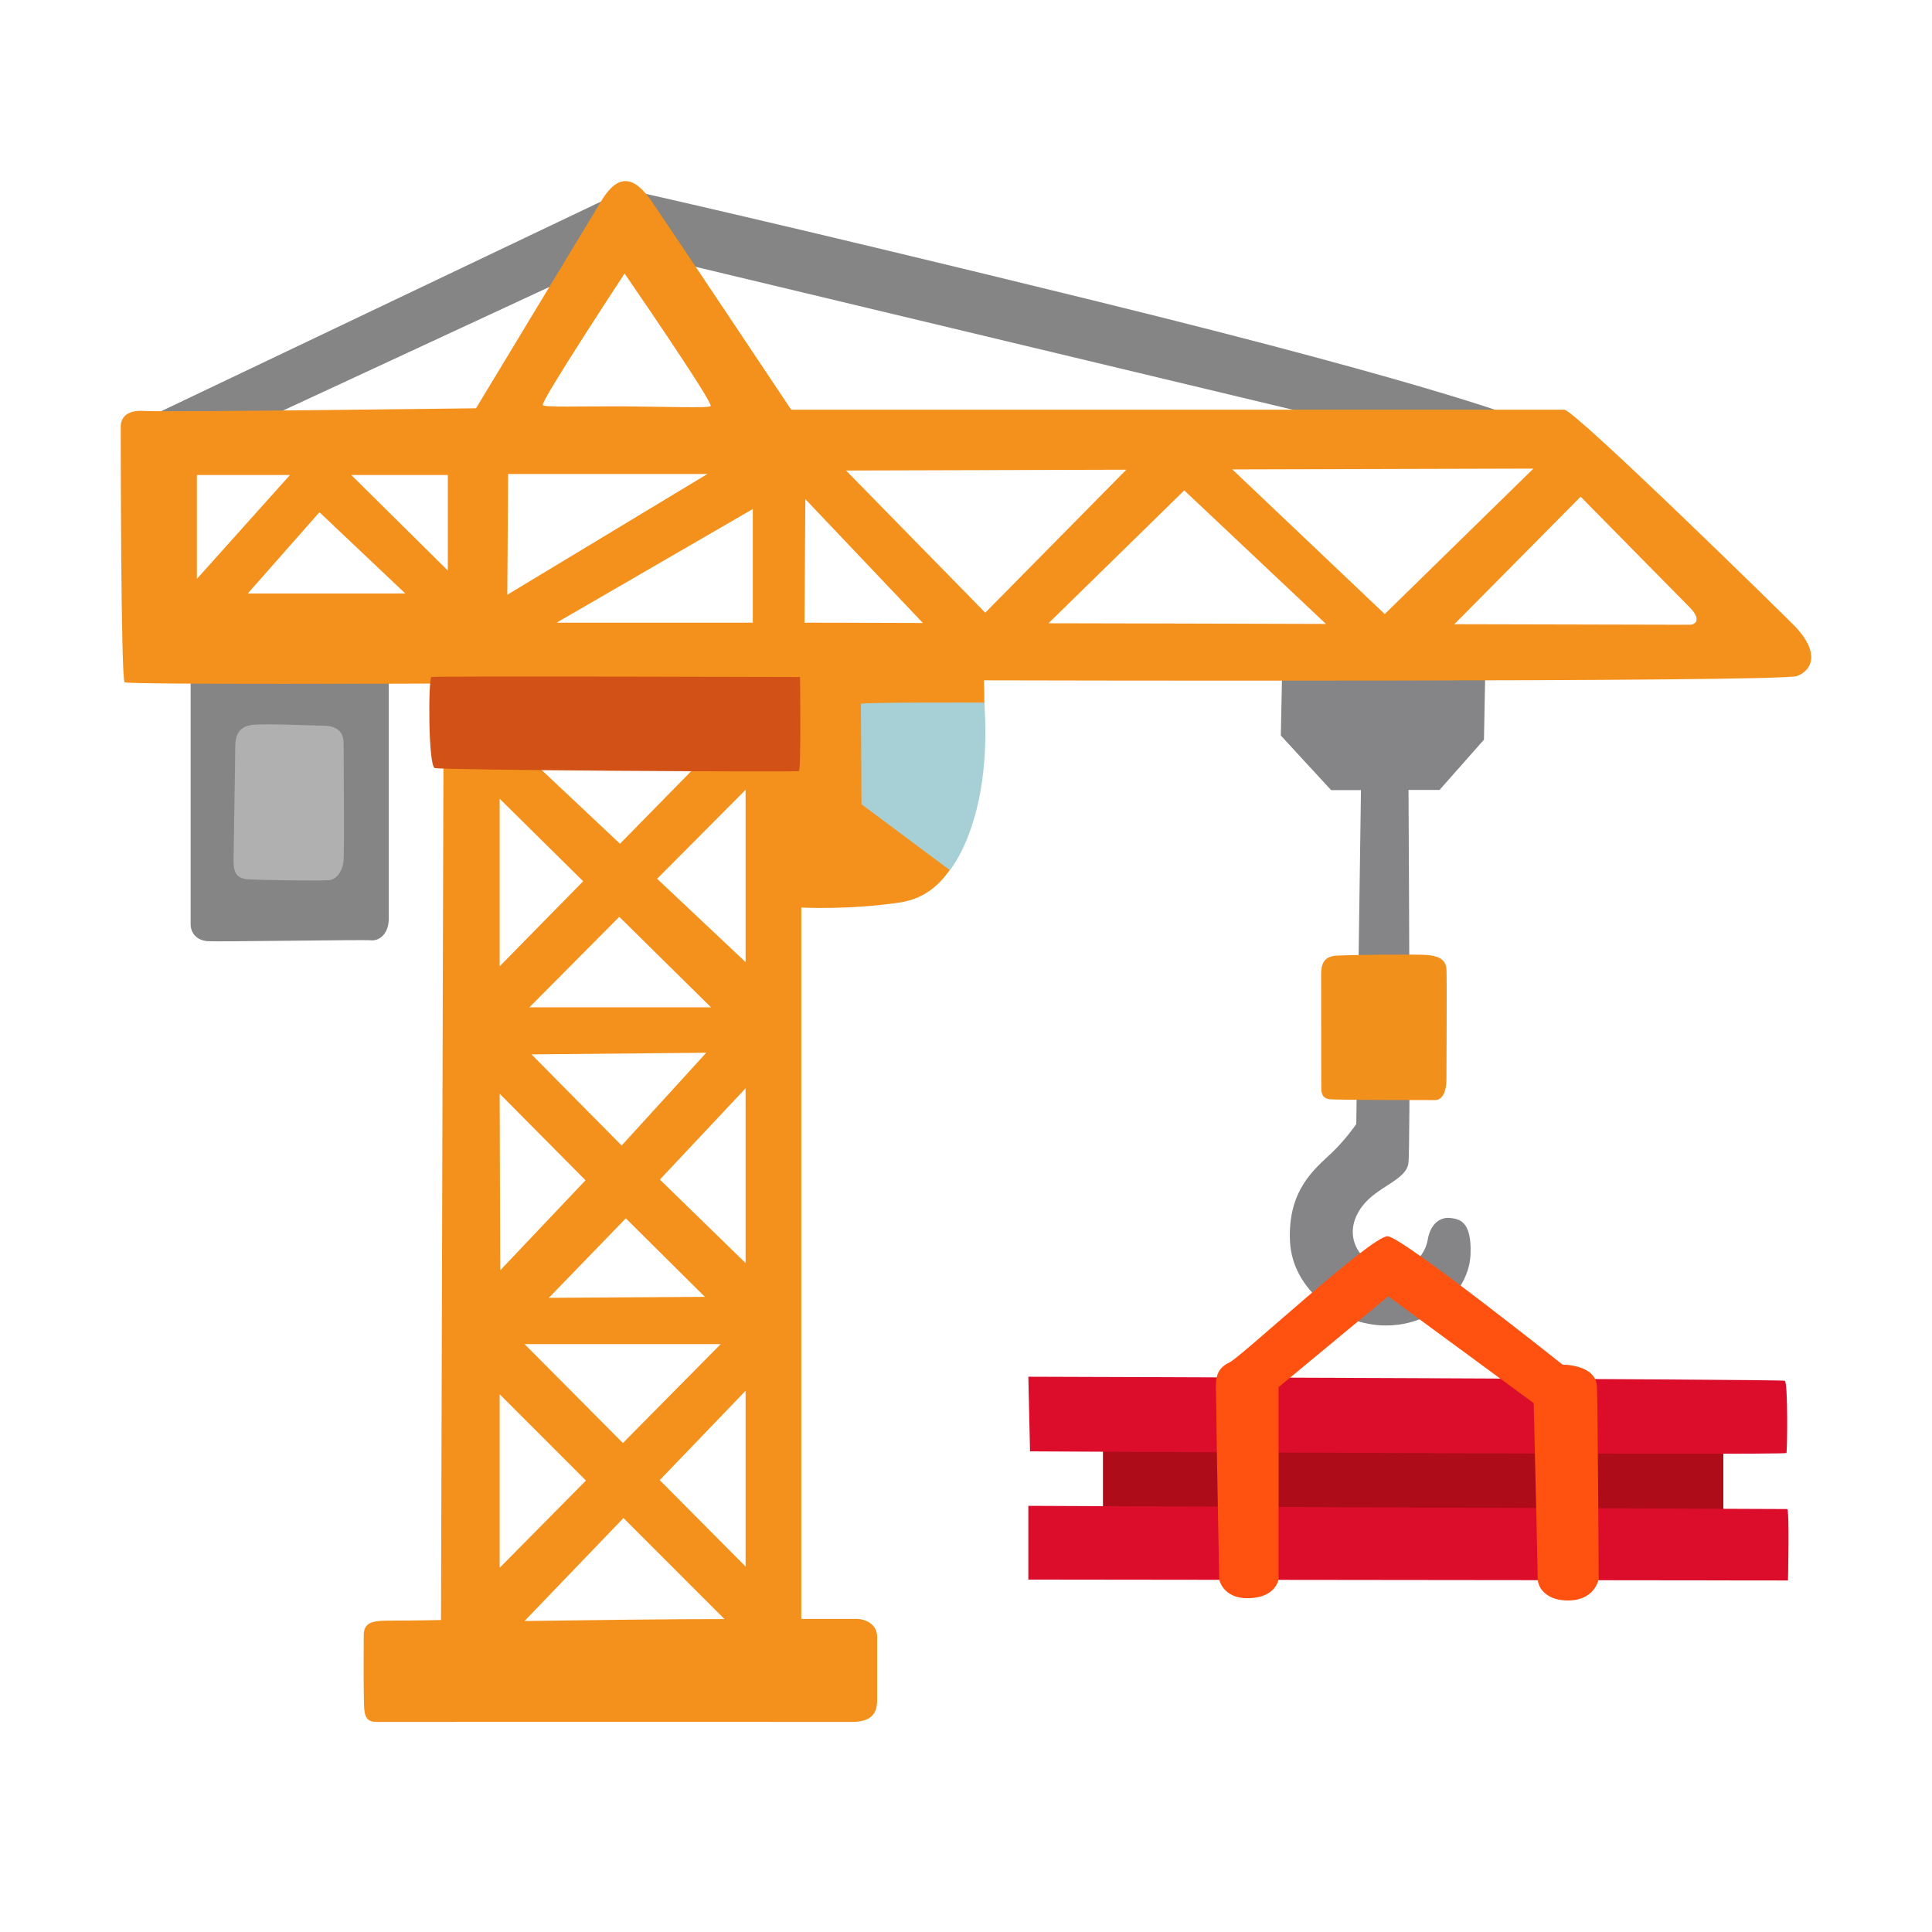 <svg width="64" height="64" viewBox="0 0 64 64" fill="none" xmlns="http://www.w3.org/2000/svg">
<path d="M5.078 13.746L20.75 6.276C20.75 6.276 26.011 7.445 36.261 9.963C48.196 12.895 50.603 13.963 50.603 13.963L47.009 14.952L44.086 13.875L20.796 8.301L8.295 14.101L5.552 14.506L5.078 13.746Z" fill="#858585"/>
<path d="M6.315 22.026V30.62C6.315 30.901 6.509 31.149 6.872 31.177C7.236 31.204 12.018 31.122 12.294 31.149C12.571 31.177 12.879 30.928 12.879 30.427V22.059C12.879 22.059 11.213 20.807 11.015 20.834C10.817 20.862 6.315 22.026 6.315 22.026Z" fill="#858585"/>
<path d="M8.349 24.015C7.963 24.061 7.793 24.291 7.793 24.738C7.793 25.184 7.737 28.185 7.737 28.489C7.737 28.793 7.765 29.101 8.211 29.128C8.658 29.156 10.66 29.184 10.909 29.156C11.157 29.128 11.355 28.852 11.383 28.489C11.41 28.125 11.383 24.876 11.383 24.622C11.383 24.176 11.079 24.038 10.688 24.038C10.296 24.038 8.791 23.96 8.349 24.015Z" fill="#B0B0B0"/>
<path d="M49.158 24.503L49.213 21.64L42.484 21.668L42.429 24.365L44.095 26.174H45.084C45.048 28.848 44.928 37.239 44.928 37.239C44.928 37.239 44.551 37.777 44.123 38.182C43.566 38.712 42.65 39.407 42.733 41.128C42.811 42.712 44.371 43.908 45.904 43.908C47.542 43.908 48.656 42.712 48.712 41.575C48.767 40.433 48.32 40.387 48.072 40.35C47.681 40.295 47.377 40.571 47.294 41.073C47.211 41.575 46.709 42.215 45.849 42.017C44.988 41.819 44.431 40.875 45.126 39.959C45.623 39.301 46.571 39.098 46.654 38.541C46.728 38.063 46.672 28.71 46.659 26.169H47.685L49.158 24.503Z" fill="#858587"/>
<path d="M44.187 31.665C43.842 31.72 43.764 31.959 43.764 32.277L43.768 35.964C43.768 36.175 43.768 36.387 44.063 36.415C44.357 36.442 47.386 36.442 47.542 36.442C47.782 36.442 47.915 36.148 47.915 35.779C47.915 35.407 47.934 32.3 47.915 32.088C47.888 31.743 47.57 31.665 47.303 31.637C47.036 31.605 44.426 31.628 44.187 31.665Z" fill="#F1901B"/>
<path d="M36.537 47.627H57.088V50.817H36.537V47.627Z" fill="#AF0C1A"/>
<path d="M34.065 45.606L34.121 48.078C34.121 48.078 59.151 48.212 59.178 48.133C59.206 48.055 59.233 45.795 59.123 45.74C59.017 45.685 34.065 45.606 34.065 45.606Z" fill="#DC0D2A"/>
<path d="M34.065 49.883V52.327L59.229 52.355C59.229 52.355 59.284 49.989 59.201 49.989C59.123 49.993 34.065 49.883 34.065 49.883Z" fill="#DC0D2A"/>
<path d="M40.735 45.128C40.206 45.372 40.279 45.791 40.284 46.219C40.302 48.087 40.39 52.331 40.39 52.331C40.39 52.331 40.514 52.943 41.319 52.943C42.281 52.943 42.355 52.304 42.355 52.304V45.952L45.987 42.942L50.806 46.481C50.806 46.481 50.939 51.981 50.939 52.299C50.939 52.617 51.257 53.045 52.002 53.017C52.854 52.985 52.96 52.299 52.96 52.299C52.96 52.299 52.928 46.407 52.9 45.92C52.854 45.192 51.763 45.206 51.763 45.206C51.763 45.206 46.447 40.976 45.968 40.953C45.439 40.93 41.103 44.958 40.735 45.128Z" fill="#FF510F"/>
<path d="M59.486 20.774C59.238 20.512 52.159 13.571 51.818 13.571H26.208C26.208 13.571 22.107 7.422 21.582 6.662C20.993 5.806 20.464 5.76 19.93 6.639C19.714 6.998 15.769 13.525 15.769 13.525C15.769 13.525 5.367 13.659 4.769 13.613C4.17 13.571 4 13.87 4 14.124C4 14.381 4 22.519 4.129 22.602C4.258 22.685 14.697 22.643 14.697 22.643L14.609 53.666C14.609 53.666 13.68 53.684 13.04 53.684C12.4 53.684 12.046 53.694 12.05 54.181C12.05 54.439 12.041 55.544 12.05 55.93C12.069 56.667 11.99 57.044 12.478 57.04C12.906 57.035 27.437 57.04 28.247 57.04C29.057 57.04 29.057 56.529 29.057 56.271V54.227C29.057 53.804 28.675 53.629 28.376 53.629H26.544V30.063C26.544 30.063 28.123 30.15 29.826 29.893C31.529 29.635 32.081 27.748 32.381 26.385C32.68 25.023 32.597 22.537 32.597 22.537C32.597 22.537 58.971 22.606 59.528 22.395C60.08 22.178 60.246 21.589 59.486 20.774ZM6.522 15.735H9.606L6.522 19.177V15.735ZM8.207 19.661L10.582 16.968L13.427 19.661H8.207ZM14.835 18.901L11.636 15.735H14.835V18.901ZM23.875 44.525L20.634 47.802L17.376 44.525H23.875ZM18.181 42.992L20.731 40.359L23.35 42.96L18.181 42.992ZM20.538 27.95L16.865 24.494H23.93L20.538 27.95ZM24.699 26.164V31.872L21.767 29.11L24.699 26.164ZM23.552 33.368H17.537L20.515 30.371L23.552 33.368ZM24.699 36.051V41.841L21.859 39.075L24.699 36.051ZM23.396 34.873L20.593 37.947L17.606 34.928L23.396 34.873ZM24.933 20.627H18.439L24.938 16.862V20.627H24.933ZM20.69 9.061C20.69 9.061 23.617 13.309 23.543 13.452C23.506 13.525 22.015 13.47 20.598 13.461C19.263 13.456 17.992 13.502 17.979 13.415C17.942 13.24 20.69 9.061 20.69 9.061ZM16.832 15.702H23.433L16.805 19.702L16.832 15.702ZM16.552 26.459L19.318 29.193L16.552 32.01V26.459ZM16.552 36.231L19.396 39.098L16.57 42.081L16.552 36.231ZM16.552 46.186L19.41 49.045L16.552 51.935V46.186ZM17.376 53.698L20.653 50.287L23.999 53.634C22.503 53.629 18.982 53.675 17.376 53.698ZM24.699 51.894L21.854 49.031L24.699 46.071V51.894ZM26.65 20.627L26.678 16.535L30.572 20.637C28.192 20.627 26.65 20.627 26.65 20.627ZM32.638 20.296L28.026 15.587L37.31 15.56L32.638 20.296ZM34.733 20.646L39.23 16.245L43.924 20.669C40.831 20.66 37.572 20.65 34.733 20.646ZM40.822 15.55L50.796 15.523L45.871 20.342L40.822 15.55ZM55.984 20.696C55.938 20.696 52.591 20.687 48.177 20.678C49.254 19.592 51.455 17.369 52.361 16.453C53.581 17.691 55.625 19.771 55.947 20.093C56.412 20.554 56.126 20.696 55.984 20.696Z" fill="#F3911C"/>
<path d="M26.503 22.427C26.503 22.427 26.54 25.506 26.466 25.543C26.392 25.58 14.623 25.515 14.402 25.442C14.181 25.368 14.186 22.464 14.292 22.427C14.398 22.39 26.503 22.427 26.503 22.427Z" fill="#D15116"/>
<path d="M28.519 23.315L28.538 26.643L31.465 28.825C31.465 28.825 32.164 28.01 32.482 26.197C32.749 24.682 32.602 23.274 32.602 23.274C32.602 23.274 28.565 23.26 28.519 23.315Z" fill="#A7D0D6"/>
</svg>

